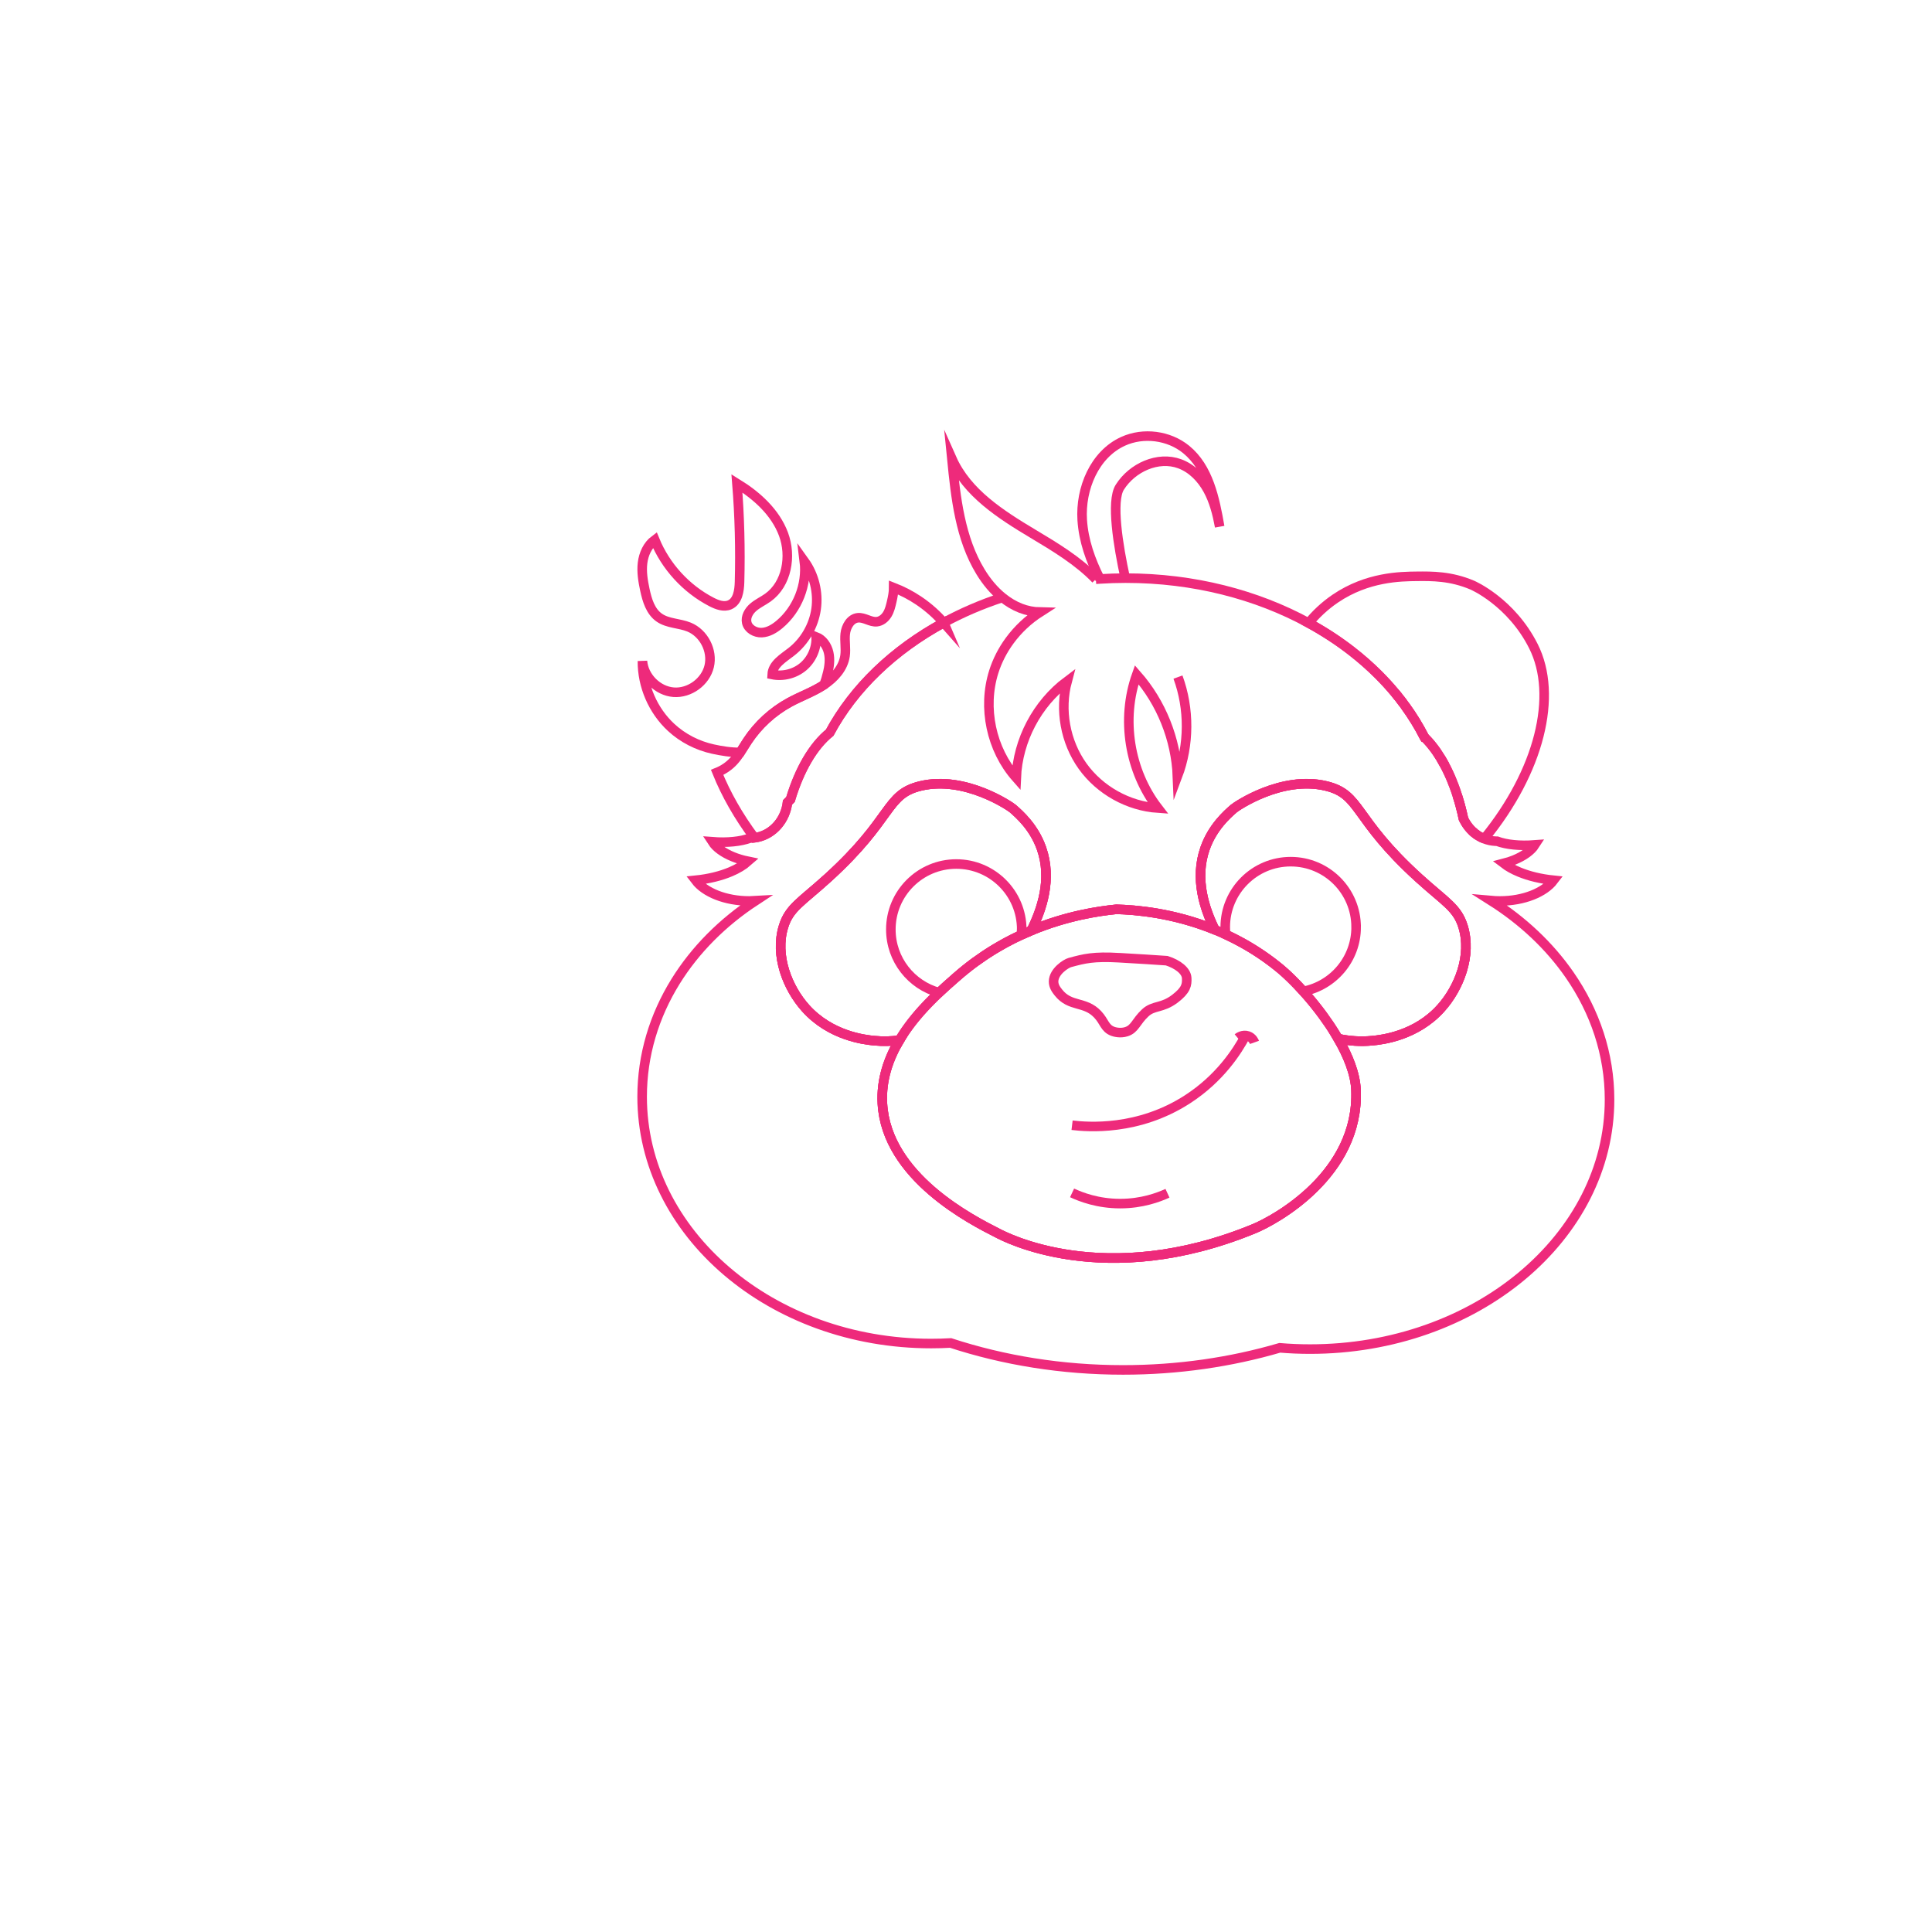 <?xml version="1.0" encoding="UTF-8"?>
<svg id="Layer_1" data-name="Layer 1" xmlns="http://www.w3.org/2000/svg" viewBox="0 0 2048 2048">
  <defs>
    <style>
      .cls-1 {
        fill: none;
        stroke: #ee2a7b;
        stroke-miterlimit: 10;
        stroke-width: 10.13px;
      }
    </style>
  </defs>
  <path class="cls-1" d="M1482.37,738.85c-1.07-1.34-2.16-2.68-3.26-4,1.1,1.33,2.19,2.66,3.26,4Z"/>
  <path class="cls-1" d="M1483.97,740.87c1.26,1.6,2.49,3.22,3.7,4.85-1.21-1.63-2.45-3.25-3.7-4.85Z"/>
  <path class="cls-1" d="M1509.91,781.44h0s0,0,0,0c-5.86-11.51-12.7-22.61-20.43-33.27,7.74,10.65,14.58,21.76,20.44,33.27Z"/>
  <path class="cls-1" d="M1531.25,810.75c-1.28-2.38-2.59-4.7-3.94-6.93,1.35,2.23,2.66,4.54,3.94,6.93Z"/>
  <path class="cls-1" d="M1527.46,1068.69c-26.47,29.53-62.65,33.52-72.9,34.49-12.6,1.19-24.64,.28-36.05-2.19h0c10.68,18.47,18.28,37.58,18.94,54.55,3.53,89.37-85.74,137.75-108.17,146.98-159.13,65.45-265.74,7.69-271.62,4.7-27.68-14.02-118.01-59.78-122.29-137.57-1.37-24.89,6.39-47.37,18.05-66.99h0c-8.54,1.14-17.4,1.39-26.55,.52-10.25-.97-46.43-4.96-72.9-34.49-19.27-21.49-32.78-55.83-23.52-86.23,6.2-20.35,18.67-26,47.03-51.74,70.09-63.6,60.68-88.58,98.38-97.59,47.13-11.27,95.1,21.75,97.6,23.91,7.25,6.27,22.69,19.92,30.57,42.33,11.46,32.57,.32,64.74-10.77,86.99-3.45,1.43-6.93,2.96-10.43,4.58h0c3.51-1.61,6.99-3.14,10.43-4.57,37.56-15.61,71.08-20.57,90.22-22.47,19.83,.57,59.89,3.55,104.31,21.67,.4,.16,.8,.33,1.2,.49-.41-.17-.81-.33-1.2-.5-10.97-22.21-21.7-54-10.38-86.19,7.88-22.41,23.31-36.06,30.57-42.33,2.5-2.16,50.47-35.19,97.6-23.91,37.7,9.02,28.29,34,98.38,97.59,28.37,25.74,40.84,31.39,47.03,51.74,9.26,30.4-4.25,64.74-23.52,86.23Z"/>
  <path class="cls-1" d="M1552,869.23c-.24-.47-.47-.94-.69-1.42-.96-4.48-2-8.86-3.15-13.13-.32-1.21-.65-2.41-1-3.61-.75-2.63-1.53-5.22-2.34-7.77,.82,2.54,1.6,5.13,2.34,7.77,.34,1.2,.67,2.4,1,3.61,1.14,4.27,2.19,8.65,3.15,13.13,.22,.48,.45,.95,.69,1.42Z"/>
  <path class="cls-1" d="M1563,883.01c-.78-.64-1.54-1.31-2.28-2.01,.73,.7,1.49,1.37,2.28,2.01Z"/>
  <path class="cls-1" d="M1566.04,885.27c-.78-.52-1.55-1.08-2.3-1.67,.74,.58,1.51,1.13,2.3,1.67Z"/>
  <path class="cls-1" d="M1329.28,1302.52c-159.13,65.45-265.74,7.69-271.62,4.7-27.68-14.02-118.01-59.78-122.29-137.57-1.37-24.89,6.39-47.37,18.05-66.99h0c.53-.89,1.06-1.77,1.6-2.65,.55-.88,1.09-1.74,1.66-2.61,.44-.69,.89-1.38,1.35-2.06,.4-.6,.8-1.19,1.2-1.79,.41-.59,.81-1.18,1.22-1.77t0-.01c.41-.58,.82-1.16,1.24-1.74,.41-.58,.83-1.16,1.26-1.73,.42-.58,.84-1.14,1.27-1.72,0,0,0-.01,0-.01,.43-.56,.85-1.12,1.28-1.69,.43-.56,.86-1.12,1.3-1.68,.44-.56,.87-1.11,1.31-1.66,.88-1.1,1.76-2.19,2.66-3.27,.89-1.08,1.79-2.14,2.69-3.19,.45-.53,.9-1.05,1.36-1.57,.46-.52,.91-1.04,1.37-1.55,0-.01,.01-.02,.02-.02,.45-.51,.9-1.01,1.36-1.51,.46-.51,.92-1.01,1.38-1.51,.46-.5,.92-1,1.38-1.49,.92-.99,1.84-1.97,2.77-2.94,.46-.48,.92-.96,1.38-1.44,0-.01,.01-.02,.02-.03,1.84-1.89,3.68-3.74,5.5-5.53,1.38-1.35,2.74-2.67,4.1-3.97h0c.46-.43,.91-.86,1.36-1.28,2.15-2.03,4.26-3.98,6.33-5.86,.1-.09,.2-.18,.3-.27,.44-.39,.87-.78,1.29-1.17,.12-.1,.23-.2,.34-.3,2.88-2.58,5.64-5.01,8.24-7.28h0c1.15-1.01,2.28-1.99,3.37-2.94,.69-.6,1.39-1.2,2.08-1.79,.7-.59,1.39-1.18,2.09-1.76,.62-.52,1.25-1.04,1.88-1.56,.07-.06,.14-.11,.21-.17,.7-.57,1.4-1.14,2.1-1.7,.04-.03,.08-.06,.12-.1,.66-.53,1.32-1.05,1.98-1.57,.53-.42,1.05-.83,1.58-1.24,1.05-.82,2.11-1.63,3.16-2.42,.53-.39,1.06-.79,1.58-1.18,.7-.52,1.41-1.04,2.12-1.55,3.04-2.21,6.1-4.34,9.15-6.38,1.01-.68,2.03-1.35,3.05-2.01h0c1.52-.99,3.05-1.96,4.58-2.92h0c1.14-.71,2.29-1.41,3.43-2.11,0,0,0,0,0,0,3.43-2.07,6.86-4.03,10.28-5.91h0c1.01-.55,2.02-1.1,3.03-1.64h0c2.02-1.07,4.03-2.12,6.04-3.13h0c.75-.38,1.5-.75,2.26-1.12,2.25-1.11,4.5-2.18,6.74-3.21,3.51-1.62,6.99-3.14,10.43-4.58,37.56-15.61,71.08-20.57,90.22-22.47,19.83,.57,59.89,3.55,104.31,21.67,.4,.16,.8,.33,1.2,.49,.55,.22,1.09,.45,1.64,.69,.95,.39,1.9,.8,2.86,1.22,.48,.21,.96,.42,1.43,.63,1.43,.64,2.87,1.29,4.31,1.95,1.18,.55,2.36,1.1,3.55,1.67,1.18,.57,2.37,1.14,3.56,1.74,.5,.24,.99,.49,1.49,.74,.69,.35,1.39,.7,2.08,1.06,2.38,1.23,4.76,2.51,7.15,3.83,.6,.33,1.19,.67,1.79,1,1.19,.67,2.39,1.36,3.58,2.06,.45,.26,.91,.53,1.36,.8,.37,.22,.73,.44,1.1,.66,.99,.59,1.97,1.19,2.96,1.8,.59,.36,1.17,.73,1.76,1.1,.69,.44,1.38,.87,2.07,1.31,.51,.33,1.01,.65,1.51,.98,1.19,.78,2.39,1.57,3.58,2.37,.46,.3,.91,.62,1.37,.93,.03,.02,.05,.04,.08,.06,.36,.25,.73,.5,1.1,.75,.97,.67,1.94,1.35,2.91,2.04,.56,.4,1.12,.8,1.68,1.21,1.19,.86,2.37,1.73,3.56,2.62,.59,.44,1.18,.89,1.78,1.34,.23,.18,.46,.35,.69,.54,.05,.03,.1,.07,.15,.11,.52,.39,1.03,.79,1.54,1.19,.69,.54,1.39,1.09,2.08,1.65,.43,.34,.86,.69,1.29,1.03l.09,.08c.4,.33,.82,.66,1.22,.99,.22,.18,.45,.36,.67,.55,.62,.52,1.26,1.05,1.9,1.61,.18,.15,.35,.3,.53,.46,.83,.72,1.68,1.47,2.55,2.25,.25,.22,.5,.45,.75,.68,.5,.46,1,.92,1.52,1.4,.51,.48,1.02,.96,1.54,1.45h.01c.77,.75,1.56,1.5,2.36,2.28,1.07,1.04,2.15,2.11,3.25,3.21,.27,.28,.55,.56,.83,.84,0,0,0,0,.02,.01h0c.55,.56,1.1,1.12,1.65,1.7,.56,.58,1.12,1.16,1.69,1.76,1.41,1.48,2.83,3.01,4.27,4.58,.58,.63,1.15,1.27,1.73,1.91,.04,.04,.07,.08,.11,.12,.04,.04,.07,.08,.11,.12,.33,.37,.66,.74,.99,1.11,.6,.68,1.21,1.37,1.82,2.06,.6,.69,1.21,1.4,1.82,2.1,.81,.94,1.62,1.89,2.43,2.86,.41,.48,.82,.97,1.22,1.45,.41,.49,.81,.98,1.22,1.47,.41,.49,.81,.99,1.21,1.48,.41,.5,.81,1,1.21,1.5,1.25,1.54,2.48,3.11,3.72,4.71,.77,.99,1.53,1.99,2.29,3.01,.94,1.25,1.88,2.51,2.81,3.78,2.2,3,4.36,6.07,6.45,9.17,.37,.55,.74,1.11,1.11,1.66,.37,.56,.74,1.11,1.1,1.67,.05,.07,.09,.13,.13,.2,.62,.96,1.25,1.92,1.86,2.89,.06,.09,.12,.18,.17,.27,.35,.56,.71,1.12,1.06,1.69,.36,.57,.71,1.14,1.06,1.71,.69,1.12,1.37,2.25,2.04,3.39,.34,.57,.67,1.13,1,1.7h0c10.68,18.47,18.28,37.58,18.94,54.55,3.53,89.37-85.74,137.75-108.17,146.98Z"/>
  <path class="cls-1" d="M1136.44,1192.78c16.26,1.97,69.96,6.38,122.29-27.44,34.5-22.29,52.8-51.12,61.14-66.63"/>
  <path class="cls-1" d="M1312.04,1100.28c.24-.2,5.12-4.14,10.97-2.09,4.84,1.7,6.57,6.17,6.79,6.79"/>
  <path class="cls-1" d="M1237.57,1264.9c-9.46,4.35-27.13,10.98-50.17,10.97-23.51,0-41.48-6.92-50.95-11.37"/>
  <path class="cls-1" d="M1186.61,1015.23c21.47,1.22,38.85,2.36,50.17,3.14,11.72,3.76,20.79,10.73,21.17,18.42,.34,7.01-.39,12.72-12.54,21.95-13.62,10.34-22.54,6.69-31.36,14.89-10.03,9.33-10.89,17.05-19.99,19.99-6.76,2.18-13.19,.11-14.5-.39-8.68-3.3-8.68-10.22-16.07-18.03-13.58-14.35-28.98-7.23-41.55-23.12-2.24-2.84-5.19-6.67-5.1-11.76,.2-10.65,13.17-18.88,17.25-19.99,15.42-4.18,24.86-6.66,52.52-5.1Z"/>
  <path class="cls-1" d="M1573.37,889.13c-2.11-.83-4.13-1.85-6.05-3.03-.43-.26-.86-.54-1.28-.82-.78-.52-1.55-1.08-2.3-1.67-.25-.19-.5-.39-.74-.59h0c-.78-.64-1.54-1.31-2.28-2.01-.18-.17-.37-.34-.55-.53-1.27-1.25-2.47-2.59-3.58-4-.95-1.22-1.85-2.49-2.67-3.82-.27-.44-.54-.89-.81-1.34-.13-.23-.26-.46-.38-.68-.25-.46-.5-.92-.73-1.39-.24-.47-.47-.94-.69-1.42-.96-4.48-2-8.86-3.15-13.13-.32-1.21-.65-2.41-1-3.61-.75-2.63-1.53-5.22-2.34-7.77-.49-1.53-.99-3.04-1.5-4.53-.15-.45-.3-.89-.46-1.33-.3-.88-.62-1.75-.94-2.62-.16-.44-.32-.87-.48-1.3-.96-2.58-1.96-5.11-2.99-7.58-.28-.67-.56-1.33-.85-1.99-.57-1.32-1.15-2.62-1.74-3.91-1.47-3.21-3.01-6.32-4.61-9.3-1.28-2.38-2.59-4.7-3.94-6.93-1.35-2.23-2.73-4.38-4.15-6.45-.22-.32-.44-.64-.66-.95-.44-.63-.88-1.25-1.33-1.86-.45-.61-.9-1.22-1.35-1.81s-.91-1.18-1.37-1.77c-.69-.87-1.38-1.72-2.08-2.56-.47-.55-.94-1.1-1.41-1.64-.47-.54-.95-1.07-1.43-1.59-.48-.52-.96-1.03-1.44-1.54-.24-.25-.49-.5-.73-.75s-.49-.49-.73-.73c-.24-.24-.49-.49-.73-.72h0c-5.86-11.51-12.7-22.62-20.43-33.27-.6-.82-1.2-1.64-1.8-2.45-1.21-1.63-2.45-3.25-3.7-4.85-.53-.68-1.06-1.35-1.59-2.03-1.07-1.34-2.16-2.68-3.26-4-5.5-6.64-11.36-13.08-17.56-19.29-8.97-8.98-18.64-17.5-28.96-25.51-1.47-1.14-2.96-2.27-4.46-3.4h0c-1.5-1.12-3.01-2.24-4.54-3.34-1.52-1.1-3.06-2.19-4.61-3.27h0c-1.55-1.08-3.11-2.15-4.69-3.2h0c-1.57-1.06-3.16-2.11-4.76-3.14-4-2.59-8.09-5.1-12.24-7.55-1.66-.98-3.33-1.94-5.01-2.9-1.68-.95-3.38-1.89-5.09-2.82,7.41-9.03,16.74-18.09,28.43-26.01,33.97-22.97,68.86-23.33,86.42-23.52,15.77-.16,35.92-.37,58.79,9.41,0,0,40.98,17.6,64.67,64.68,26.31,52.29,6.35,132.61-52.14,204.15Z"/>
  <path class="cls-1" d="M1000.44,660.05c-53.15,28.84-95.41,69.25-120.9,116.63-17.49,14.14-32.08,39.17-41.56,70.76l-3.15,3.16c-2.17,18.51-15.13,33.37-31.83,36.96-1.06,.23-2.13,.42-3.22,.55-17.01-22.83-30.28-46.29-39.59-69.32,6.57-2.66,12.57-6.67,17.5-12.04,2.62-2.85,4.88-5.98,7-9.21,2.6-3.96,5-8.07,7.61-12.02,11.26-17.05,26.76-31.27,44.71-41.03,11.72-6.38,24.46-10.88,35.69-18.1,.3-.19,.6-.39,.9-.59,10.86-7.2,20.35-17.75,22.18-30.61,1.1-7.73-.64-15.63,.21-23.39,.85-7.76,5.67-16.18,13.44-16.94,6.83-.67,13.15,4.81,19.98,4.17,4.73-.45,8.78-3.85,11.22-7.93,2.45-4.08,3.55-8.8,4.62-13.43,1.1-4.75,2.1-9.92,2.1-14.84,8.77,3.41,17.79,7.95,26.75,14,10.53,7.12,19.21,15.13,26.35,23.24Z"/>
  <path class="cls-1" d="M1192.81,612.85c-7.53-34.38-15.16-81.5-5.8-96.35,13.11-20.81,40.43-33.38,63.5-24.88,12.95,4.77,23.17,15.34,29.81,27.43,6.65,12.09,10.06,25.68,12.58,39.25-5.22-29.99-11.94-62.64-35.53-81.87-18.32-14.93-45.24-18.42-66.76-8.66-30.37,13.77-45.51,50.13-43.42,83.4,1.39,21.95,8.83,42.77,18.79,62.54"/>
  <path class="cls-1" d="M1527.46,1068.69c-26.47,29.53-62.65,33.52-72.9,34.49-12.6,1.19-24.64,.28-36.05-2.19h0c10.68,18.47,18.28,37.58,18.94,54.55,3.53,89.37-85.74,137.75-108.17,146.98-159.13,65.45-265.74,7.69-271.62,4.7-27.68-14.02-118.01-59.78-122.29-137.57-1.37-24.89,6.39-47.37,18.05-66.99h0c-8.54,1.14-17.4,1.39-26.55,.52-10.25-.97-46.43-4.96-72.9-34.49-19.27-21.49-32.78-55.83-23.52-86.23,6.2-20.35,18.67-26,47.03-51.74,70.09-63.6,60.68-88.58,98.38-97.59,47.13-11.27,95.1,21.75,97.6,23.91,7.25,6.27,22.69,19.92,30.57,42.33,11.46,32.57,.32,64.74-10.77,86.99-3.45,1.43-6.93,2.96-10.43,4.58h0c3.51-1.61,6.99-3.14,10.43-4.57,37.56-15.61,71.08-20.57,90.22-22.47,19.83,.57,59.89,3.55,104.31,21.67,.4,.16,.8,.33,1.2,.49-.41-.17-.81-.33-1.2-.5-10.97-22.21-21.7-54-10.38-86.19,7.88-22.41,23.31-36.06,30.57-42.33,2.5-2.16,50.47-35.19,97.6-23.91,37.7,9.02,28.29,34,98.38,97.59,28.37,25.74,40.84,31.39,47.03,51.74,9.26,30.4-4.25,64.74-23.52,86.23Zm-365.82-454.68c1.44-.11,2.89-.21,4.33-.3,8.85-.56,17.8-.85,26.83-.86h0c.22,0,.44,0,.66,0,71.96,0,138.71,17.57,193.72,47.57,1.71,.93,3.41,1.87,5.09,2.82,1.68,.96,3.35,1.92,5.01,2.9,4.15,2.45,8.23,4.96,12.24,7.55,1.6,1.03,3.18,2.08,4.76,3.14h0c1.57,1.06,3.13,2.13,4.69,3.2h0c1.55,1.08,3.09,2.17,4.61,3.27,1.52,1.1,3.04,2.21,4.54,3.34h0c1.5,1.12,2.98,2.26,4.46,3.4,10.32,8.01,19.99,16.53,28.96,25.51,6.2,6.22,12.06,12.65,17.56,19.29,1.1,1.33,2.18,2.66,3.26,4,.53,.67,1.06,1.35,1.59,2.03,1.26,1.6,2.49,3.22,3.7,4.85,.6,.82,1.2,1.63,1.8,2.45,7.74,10.65,14.58,21.76,20.43,33.27h0c.25,.24,.49,.49,.73,.73,.25,.24,.49,.49,.73,.73s.49,.5,.73,.75c.48,.51,.96,1.02,1.44,1.54,.48,.52,.95,1.05,1.43,1.59,.47,.54,.94,1.09,1.41,1.64,.7,.84,1.39,1.69,2.08,2.56,.46,.58,.91,1.17,1.37,1.77,.45,.6,.9,1.2,1.35,1.81s.89,1.24,1.33,1.86c.22,.31,.44,.63,.66,.95,1.42,2.07,2.8,4.22,4.15,6.45,1.35,2.23,2.66,4.54,3.94,6.93,1.59,2.98,3.13,6.09,4.61,9.3,.59,1.29,1.17,2.59,1.74,3.91,.28,.66,.57,1.33,.85,1.99,1.03,2.47,2.03,5,2.99,7.58,.16,.43,.32,.86,.48,1.3,.32,.87,.63,1.74,.94,2.62,.16,.44,.31,.88,.46,1.33,.51,1.49,1.01,3,1.5,4.53,.81,2.54,1.59,5.13,2.34,7.77,.34,1.2,.67,2.4,1,3.61,1.14,4.27,2.19,8.65,3.15,13.13,.22,.48,.45,.95,.69,1.42,.23,.47,.48,.93,.73,1.39,.13,.23,.25,.46,.38,.68,.26,.46,.53,.9,.8,1.34,.83,1.33,1.72,2.6,2.67,3.82,1.11,1.42,2.31,2.76,3.58,4,.18,.19,.37,.36,.55,.53,.73,.7,1.49,1.38,2.28,2.01h0c.24,.2,.49,.4,.74,.59,.75,.59,1.51,1.14,2.3,1.67,.42,.28,.85,.56,1.28,.82,1.92,1.18,3.95,2.2,6.05,3.03h0c1.89,.74,3.84,1.34,5.85,1.77,1.92,.42,3.9,.68,5.92,.78,.6,.03,1.2,.05,1.81,.05h0c9.95,3.66,24.14,5.16,40.08,3.94-3.92,6.11-11.76,11.8-21.96,15.95-3.43,1.4-7.13,2.62-11.04,3.62,4.54,3.48,10.14,6.6,16.58,9.24,10.28,4.24,22.7,7.26,36.34,8.66-9.81,12.93-31.65,21.93-57.03,21.93-3.22,0-6.39-.15-9.48-.43,33.71,21.31,62.16,48.11,83.42,78.8,26.93,38.88,42.34,83.98,42.34,132.1,0,146.11-142.12,264.56-317.44,264.56-10.84,0-21.56-.45-32.13-1.34-51.74,15.14-107.72,23.42-166.16,23.42-64.73,0-126.44-10.15-182.71-28.55-6.81,.39-13.69,.59-20.63,.59-169.23,0-306.42-117.13-306.42-261.62,0-44.15,12.81-85.74,35.42-122.22,20.75-33.46,49.75-62.62,84.69-85.51-2.12,.13-4.27,.2-6.45,.2-25.37,0-47.22-9-57.03-21.93,14.04-1.43,26.77-4.61,37.22-9.02,7.4-3.13,13.65-6.89,18.41-11.1-5.7-1.16-11.04-2.78-15.86-4.74-10.2-4.15-18.04-9.85-21.96-15.95,15.93,1.23,30.12-.28,40.07-3.93,.61,0,1.22-.02,1.82-.05,.91-.05,1.81-.13,2.7-.24,1.09-.13,2.16-.32,3.22-.55,16.7-3.58,29.66-18.45,31.83-36.96l3.15-3.16c9.48-31.59,24.07-56.62,41.56-70.76,25.49-47.38,67.74-87.79,120.9-116.63,19.37-10.51,40.19-19.48,62.18-26.69"/>
  <path class="cls-1" d="M1161.65,614c-18.76-19.43-43.21-34.18-66.71-48.22-34.07-20.37-69.82-43.27-85.94-79.53,4.11,41.42,8.74,84.43,30.43,119.96,6.21,10.18,13.96,19.68,23.19,27.15,5.83,4.71,12.26,8.62,19.26,11.37,6.54,2.56,13.59,3.97,20.65,4.11-12.51,8.01-23.54,18.37-32.32,30.36-7.29,9.97-13.04,21.09-16.77,32.87-12.07,38.18-2.7,82.4,23.82,112.41,1.67-39.85,22.04-78.52,53.97-102.43-8.18,30.43-2.03,64.39,16.3,90.02,18.32,25.63,48.46,42.44,79.9,44.56-30.44-39.39-39.2-94.52-22.49-141.41,26.1,29.62,41.63,68.37,43.21,107.81,12.68-33.53,12.87-71.63,.54-105.29"/>
  <path class="cls-1" d="M877.23,714.02c-.98,4-2.19,7.92-3.63,11.77-.3,.2-.6,.39-.9,.59-11.22,7.22-23.96,11.73-35.69,18.1-17.95,9.77-33.44,23.99-44.71,41.03-2.61,3.95-5.01,8.06-7.61,12.02-9.71,.22-20.39-1.6-28.89-3.47-16.4-3.59-31.89-11.47-44.25-22.86-19.37-17.86-30.75-44.1-30.54-70.44,1.31,16.9,16.12,31.72,33.01,33.03,16.9,1.32,33.83-11.02,37.75-27.52,3.91-16.49-5.67-35.12-21.35-41.54-10.29-4.21-22.49-3.66-31.61-10.03-9.29-6.49-12.85-18.38-15.22-29.46-1.99-9.32-3.6-18.88-2.48-28.35,1.12-9.46,5.3-18.92,12.95-24.59,11.49,28.07,33.21,51.83,60.13,65.79,5.99,3.1,13.13,5.76,19.32,3.07,8.56-3.72,10.18-14.95,10.43-24.28,.95-34.84,.03-69.74-2.76-104.48,21.12,13.01,40.69,30.61,49.35,53.86,8.66,23.25,3.63,52.78-16.54,67.22-5.03,3.6-10.79,6.18-15.48,10.21-4.69,4.03-8.3,10.2-6.96,16.24,1.51,6.78,9.01,10.98,15.95,10.67,6.94-.31,13.25-4.12,18.6-8.56,19.29-16.05,29.64-42.22,26.54-67.12,10.42,14.5,14.99,33.09,12.46,50.77-2.53,17.68-12.13,34.25-26.2,45.23-8.6,6.71-19.86,13.21-20.37,24.1,11.57,2.41,24.17-.83,33.15-8.52,8.97-7.69,14.1-19.65,13.5-31.45,6.94,2.69,11.63,9.59,13.25,16.86,1.63,7.26,.59,14.87-1.18,22.1Z"/>
  <path class="cls-1" d="M1093.26,986.35c-3.45,1.43-6.93,2.96-10.43,4.58-2.24,1.03-4.49,2.1-6.74,3.21-.75,.37-1.5,.74-2.26,1.12h0c-2.01,1.01-4.02,2.05-6.04,3.13h0c-1.01,.54-2.02,1.08-3.03,1.64h0c-3.42,1.87-6.84,3.84-10.28,5.91,0,0,0,0,0,0-1.14,.69-2.29,1.39-3.43,2.11h0c-1.52,.95-3.05,1.92-4.58,2.92h0c-1.01,.66-2.03,1.33-3.05,2.01-3.05,2.05-6.11,4.17-9.15,6.38-.71,.51-1.41,1.03-2.12,1.55-.53,.39-1.06,.79-1.58,1.18-1.06,.79-2.11,1.6-3.16,2.42-.53,.41-1.05,.82-1.58,1.24-.66,.52-1.33,1.04-1.98,1.57-.04,.04-.08,.07-.12,.1-.7,.56-1.4,1.13-2.1,1.7-.07,.06-.14,.12-.21,.17-.63,.52-1.26,1.03-1.88,1.56-.7,.58-1.4,1.16-2.09,1.76-.69,.59-1.39,1.18-2.08,1.79-1.09,.95-2.21,1.92-3.37,2.94h0c-2.6,2.27-5.37,4.7-8.24,7.29-.11,.1-.22,.2-.34,.3-.43,.38-.86,.77-1.29,1.17-.1,.09-.2,.18-.3,.27-2.07,1.87-4.19,3.83-6.34,5.86-.45,.42-.9,.85-1.35,1.28h0c-1.36,1.29-2.72,2.61-4.1,3.97-1.83,1.79-3.67,3.63-5.5,5.53-.01,.01-.02,.02-.02,.03-.47,.48-.93,.95-1.38,1.44-.93,.97-1.85,1.94-2.77,2.94-.47,.5-.92,.99-1.38,1.49-.47,.5-.92,1-1.38,1.51-.46,.5-.91,1-1.36,1.51,0,0-.01,.01-.02,.02-.46,.51-.91,1.03-1.37,1.55-.46,.52-.91,1.04-1.36,1.57-.91,1.05-1.81,2.12-2.69,3.19-.9,1.07-1.78,2.17-2.66,3.27-.44,.55-.88,1.1-1.31,1.66-.44,.56-.87,1.12-1.3,1.68-.44,.56-.86,1.12-1.28,1.69,0,0,0,0,0,.01-.43,.57-.86,1.14-1.27,1.72-.43,.57-.85,1.15-1.26,1.73-.42,.58-.83,1.16-1.24,1.74t0,.01c-.42,.59-.82,1.17-1.22,1.77-.41,.59-.81,1.19-1.2,1.79-.46,.68-.91,1.37-1.35,2.06-.56,.87-1.11,1.73-1.66,2.61-.54,.88-1.08,1.76-1.6,2.64-8.54,1.15-17.4,1.39-26.55,.52-10.25-.97-46.43-4.96-72.9-34.49-19.27-21.49-32.78-55.83-23.52-86.23,6.2-20.35,18.67-26,47.03-51.74,70.09-63.6,60.68-88.58,98.38-97.59,47.13-11.27,95.1,21.75,97.6,23.91,7.25,6.27,22.69,19.92,30.57,42.33,11.46,32.57,.32,64.74-10.77,86.99Z"/>
  <path class="cls-1" d="M1527.46,1068.69c-26.47,29.53-62.65,33.52-72.9,34.49-12.6,1.19-24.64,.28-36.05-2.19-.33-.57-.66-1.13-1-1.7-.66-1.13-1.34-2.26-2.04-3.39-.34-.57-.7-1.14-1.06-1.71-.35-.57-.7-1.13-1.06-1.69-.06-.09-.12-.18-.17-.27-.61-.97-1.24-1.93-1.86-2.89-.05-.07-.09-.13-.13-.2-.36-.56-.73-1.11-1.1-1.67-.36-.56-.73-1.11-1.11-1.66-2.1-3.1-4.25-6.17-6.45-9.17-.93-1.27-1.86-2.53-2.81-3.78-.76-1.01-1.52-2.01-2.29-3.01-1.24-1.59-2.47-3.16-3.72-4.71-.4-.51-.8-1.01-1.21-1.5-.41-.5-.81-.99-1.21-1.48-.41-.5-.81-.99-1.22-1.47-.4-.49-.81-.97-1.22-1.45-.81-.97-1.62-1.92-2.43-2.86-.6-.7-1.21-1.41-1.82-2.1-.61-.69-1.22-1.38-1.82-2.06-.33-.37-.66-.74-.99-1.11-.04-.04-.07-.08-.11-.12-.03-.04-.07-.08-.1-.12h0c-.57-.64-1.15-1.28-1.73-1.91-1.43-1.57-2.86-3.1-4.27-4.58-.56-.59-1.12-1.18-1.69-1.76-.55-.57-1.1-1.13-1.65-1.69h0c-.28-.29-.56-.57-.84-.85-1.09-1.1-2.18-2.18-3.25-3.21-.79-.77-1.58-1.53-2.36-2.27h-.01c-.52-.5-1.03-.98-1.54-1.46-.52-.48-1.02-.94-1.52-1.4-.25-.23-.5-.46-.75-.68-.87-.78-1.72-1.53-2.55-2.25-.18-.16-.35-.31-.53-.46-.65-.56-1.28-1.09-1.9-1.61-.23-.19-.45-.37-.67-.56-.41-.33-.82-.66-1.22-.99l-.09-.08c-.43-.34-.86-.69-1.29-1.03-.69-.56-1.39-1.1-2.08-1.65-.51-.4-1.03-.8-1.54-1.19-.05-.04-.1-.08-.15-.11-.23-.18-.47-.36-.69-.54-.59-.45-1.18-.9-1.78-1.34-1.18-.89-2.37-1.76-3.56-2.62-.56-.41-1.12-.82-1.68-1.21-.97-.69-1.94-1.37-2.91-2.04-.36-.25-.73-.51-1.1-.75-.03-.02-.06-.04-.08-.06-.05-.04-.1-.07-.14-.1-.41-.28-.83-.56-1.23-.83-1.19-.8-2.38-1.59-3.58-2.37-.51-.33-1.01-.66-1.51-.98-.69-.44-1.38-.88-2.07-1.31-.59-.37-1.17-.74-1.76-1.1-.99-.61-1.97-1.2-2.96-1.8-.37-.22-.73-.44-1.1-.66-.45-.27-.91-.54-1.36-.8-1.19-.7-2.39-1.39-3.58-2.06-.6-.34-1.19-.68-1.79-1-2.39-1.33-4.77-2.61-7.15-3.83-.69-.35-1.39-.71-2.08-1.06-2.88-1.47-5.74-2.85-8.6-4.16-1.44-.67-2.88-1.32-4.31-1.94-.48-.22-.96-.43-1.43-.63-.96-.42-1.91-.83-2.86-1.22-.55-.24-1.09-.47-1.64-.69-.41-.17-.81-.33-1.2-.5-10.97-22.21-21.7-54-10.38-86.19,7.88-22.41,23.31-36.06,30.57-42.33,2.5-2.16,50.47-35.19,97.6-23.91,37.7,9.02,28.29,34,98.38,97.59,28.37,25.74,40.84,31.39,47.03,51.74,9.26,30.4-4.25,64.74-23.52,86.23Z"/>
  <path class="cls-1" d="M1083.05,985.3c0,1.9-.08,3.77-.23,5.63h0c-2.24,1.04-4.49,2.11-6.74,3.21-.75,.37-1.5,.74-2.26,1.12h0c-2.01,1.02-4.02,2.06-6.04,3.13h0c-1.01,.54-2.02,1.08-3.03,1.64h0c-3.42,1.88-6.84,3.85-10.28,5.91,0,0,0,0,0,0-1.14,.69-2.29,1.39-3.43,2.11h0c-1.52,.96-3.05,1.93-4.58,2.92h0c-1.01,.66-2.03,1.33-3.05,2.01-3.05,2.05-6.11,4.17-9.15,6.38-.7,.52-1.41,1.03-2.12,1.55-.53,.39-1.06,.79-1.58,1.18-1.06,.79-2.11,1.6-3.16,2.42-.53,.41-1.05,.82-1.58,1.24-.66,.52-1.33,1.05-1.98,1.57-.04,.04-.08,.07-.12,.1-.7,.56-1.4,1.13-2.1,1.7-.07,.06-.14,.12-.21,.17-.63,.52-1.26,1.04-1.88,1.56-.7,.58-1.39,1.17-2.09,1.76-.69,.59-1.39,1.19-2.08,1.79-1.09,.95-2.22,1.92-3.37,2.93h0c-2.6,2.27-5.37,4.7-8.24,7.29-.11,.1-.22,.2-.34,.3-.43,.38-.86,.77-1.29,1.17-.1,.09-.2,.18-.3,.27-2.07,1.88-4.18,3.83-6.33,5.86h-.01c-29.47-8.01-51.14-34.95-51.14-66.95,0-38.31,31.06-69.37,69.37-69.37s69.37,31.06,69.37,69.37Z"/>
  <path class="cls-1" d="M1437.56,982.79c0,33.73-24.08,61.85-55.98,68.08-9.25-10.28-18.12-18.84-25.25-24.67-18.78-15.38-38.2-26.95-57.09-35.67-.28-2.54-.43-5.13-.43-7.75,0-38.31,31.06-69.37,69.37-69.37s69.37,31.06,69.37,69.37Z"/>
</svg>